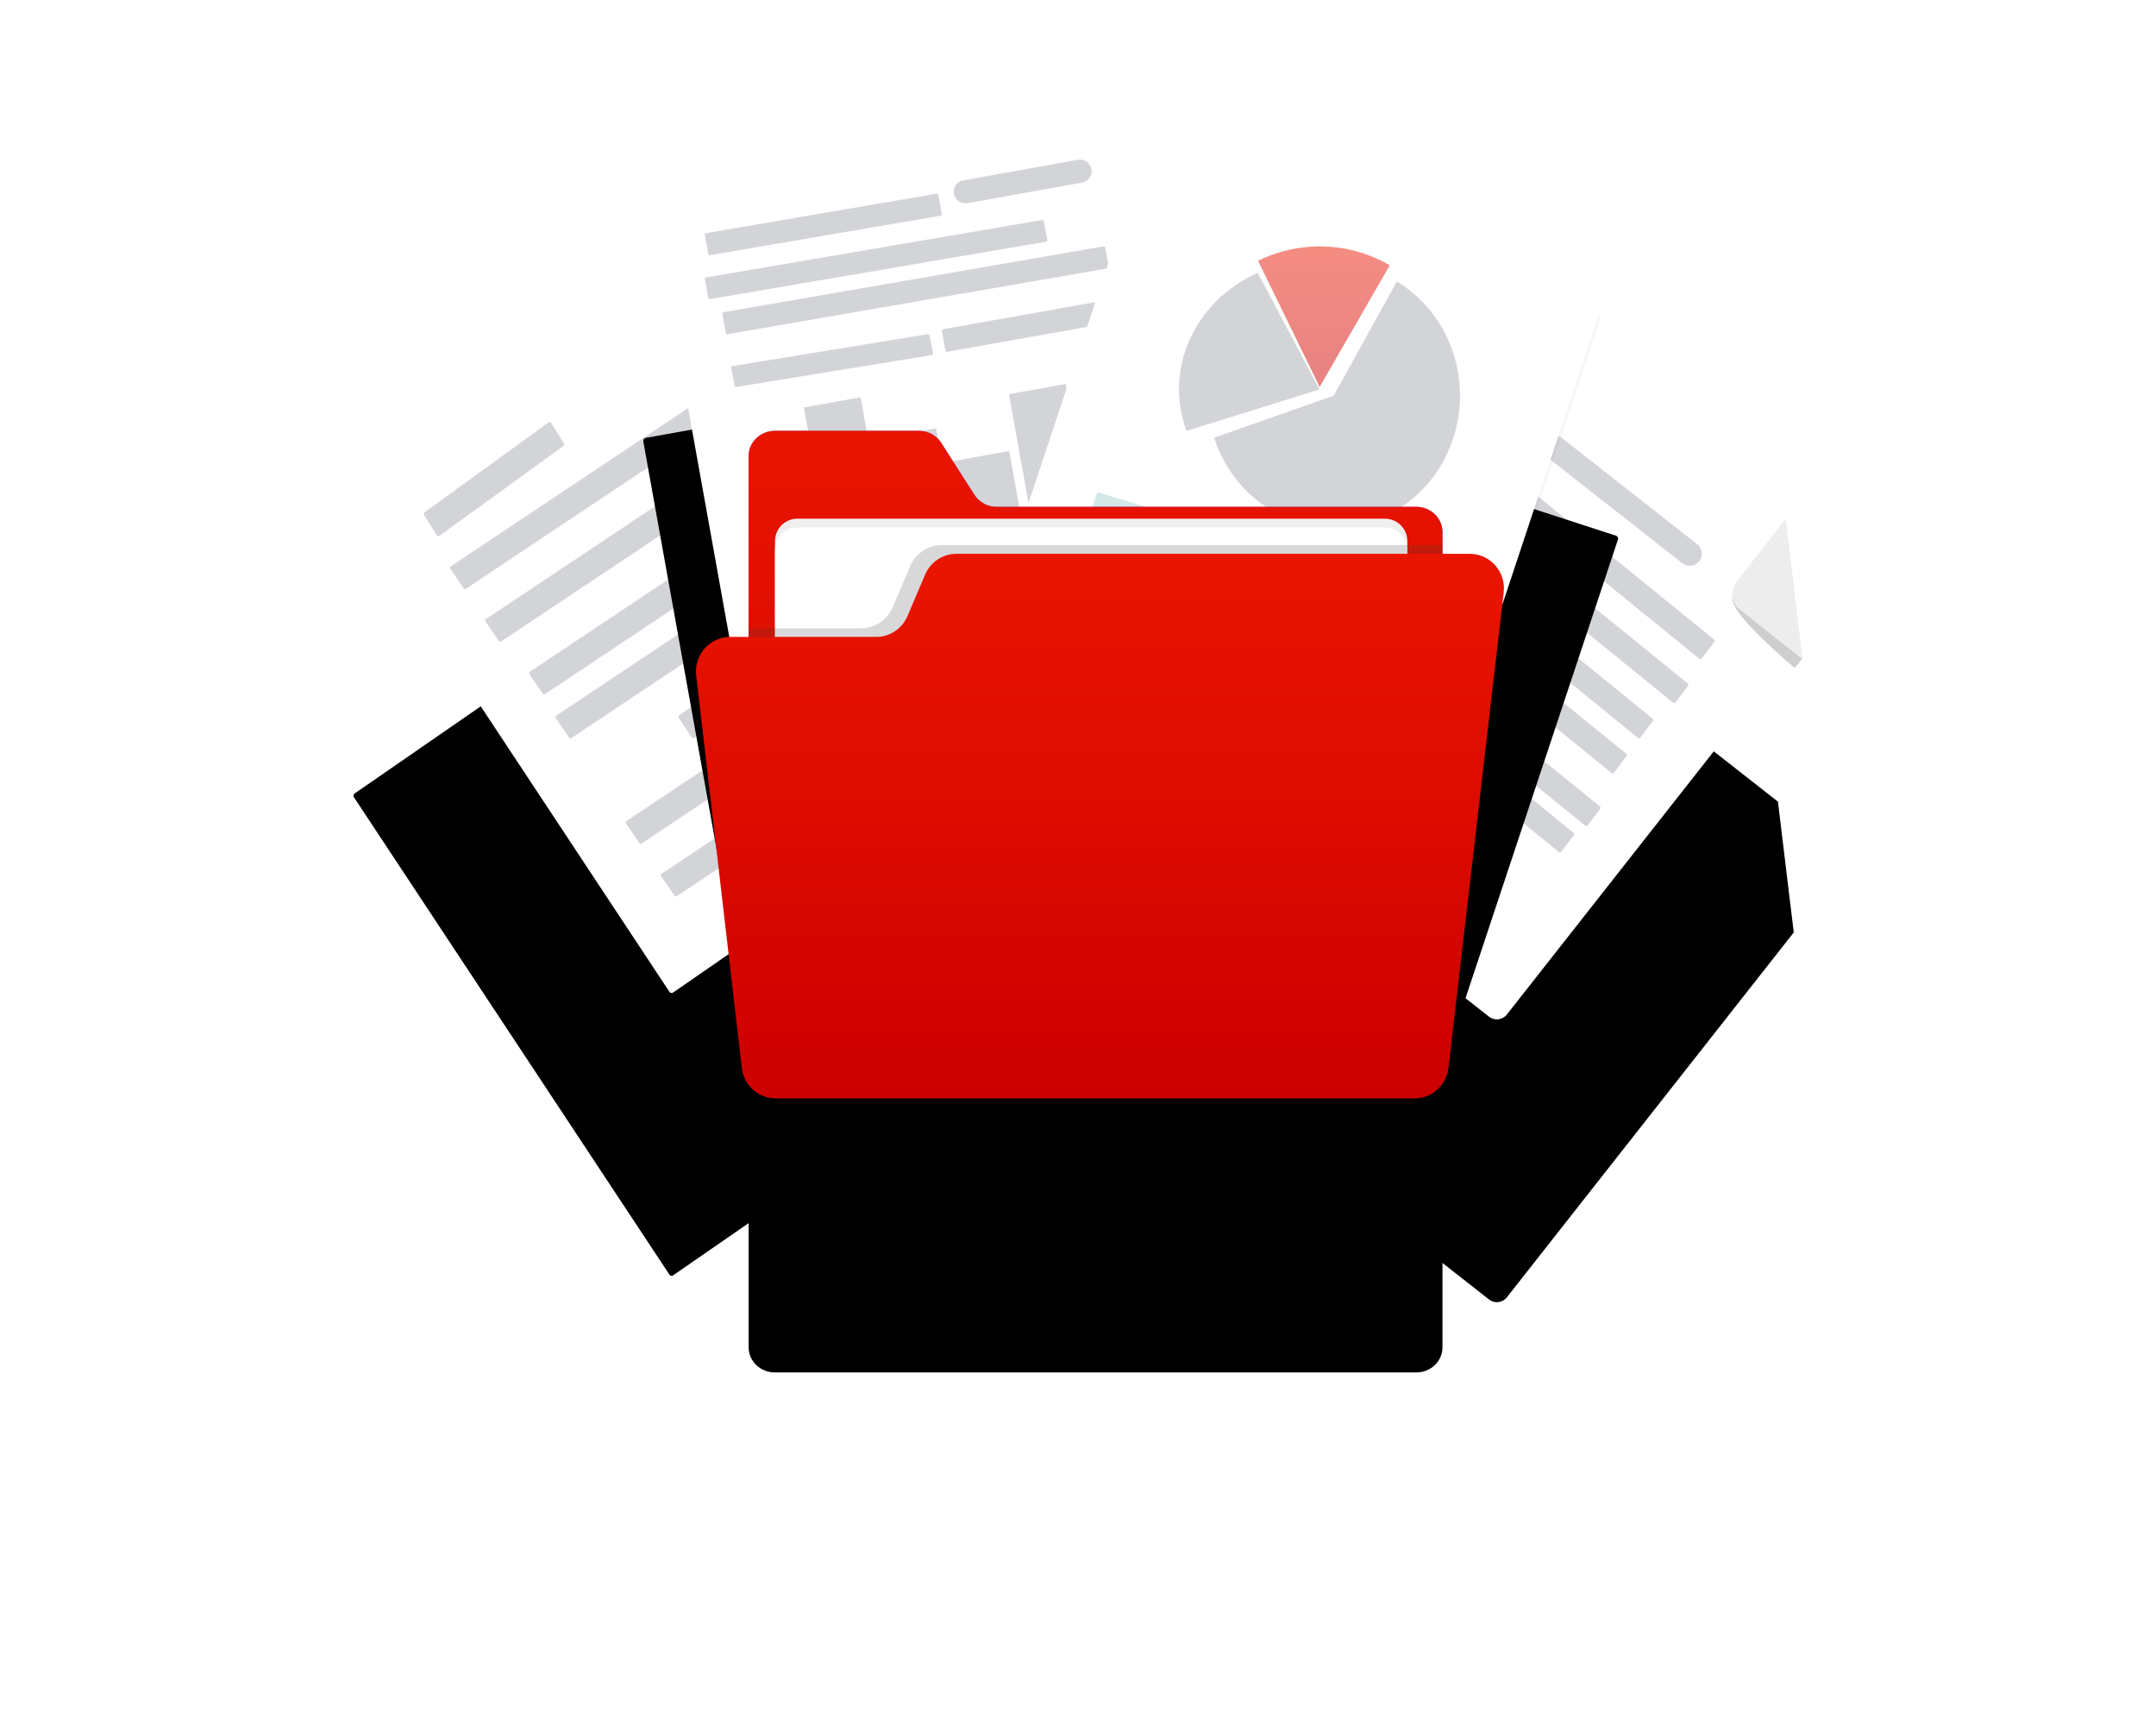 <svg width="122" height="98" viewBox="0 0 122 98" fill="none" xmlns="http://www.w3.org/2000/svg">
<g id="icon-documentation">
<g id="28-[Converted]">
<g id="Path">
<g id="Vector" filter="url(#filter0_d_3390_373)">
<path d="M101.503 36.752L85.266 57.4C85.022 57.71 84.572 57.764 84.261 57.521L65.001 42.427C64.691 42.183 64.637 41.734 64.879 41.423L83.931 17.194C84.176 16.884 84.625 16.831 84.936 17.073L100.608 29.355L100.895 31.735L101.202 34.278L101.503 36.752Z" fill="black"/>
</g>
<path id="Vector_2" d="M101.503 36.752L85.266 57.4C85.022 57.71 84.572 57.764 84.261 57.521L65.001 42.427C64.691 42.183 64.637 41.734 64.879 41.423L83.931 17.194C84.176 16.884 84.625 16.831 84.936 17.073L100.608 29.355L100.895 31.735L101.202 34.278L101.503 36.752Z" fill="white"/>
</g>
<path id="Path_2" d="M98.024 33.818C98.04 33.947 97.756 34.543 101.553 37.794L102 37.252L98.024 33.818Z" fill="#CECECE"/>
<path id="Path_3" d="M98.26 32.923C97.884 33.407 97.967 34.107 98.447 34.488L102 37.297L101.049 29.345L98.26 32.923Z" fill="#EDEDED"/>
<path id="Shape" d="M76.204 44.711C76.281 44.595 76.204 44.444 76.048 44.456C75.839 44.476 75.627 44.475 75.418 44.453L75.132 44.391C74.93 44.367 74.891 44.257 75.014 44.06C75.234 44.033 75.192 43.731 74.973 43.746C74.702 43.765 74.34 43.793 74.118 43.608C74.049 43.545 73.991 43.472 73.946 43.393C74.024 43.39 74.101 43.38 74.177 43.362C74.24 43.347 74.269 43.287 74.284 43.236C74.326 43.093 74.321 42.978 74.332 42.868C75.317 42.708 76.339 42.338 77.082 41.812C77.226 41.71 77.125 41.524 76.959 41.528C76.184 41.548 75.386 41.689 74.689 42.017C74.443 42.133 74.201 42.275 74.077 42.513C74.066 42.537 74.056 42.563 74.047 42.588C73.82 42.619 73.591 42.637 73.361 42.642C73.055 42.65 72.749 42.613 72.456 42.532C72.245 42.47 71.925 42.38 71.925 42.148C72.472 42.198 73.006 42.115 73.109 41.648C73.263 40.945 72.04 41.367 71.665 41.8C71.412 41.757 71.164 41.691 70.925 41.603C70.721 41.529 70.588 41.821 70.793 41.895C71.036 41.979 71.286 42.046 71.54 42.093C71.463 42.85 72.935 42.974 73.477 42.957C73.638 42.951 73.804 42.938 73.972 42.92C73.952 43.105 73.972 43.086 73.678 43.082C73.529 43.082 73.432 43.211 73.516 43.333C73.671 43.558 73.799 43.831 74.062 43.963C74.145 44.002 74.234 44.029 74.325 44.045C74.303 44.083 74.299 44.129 74.315 44.169C74.524 44.651 75.16 44.773 75.706 44.782C75.325 45.149 74.813 45.377 74.264 45.424C73.428 45.484 72.821 44.947 72.284 44.433C72.132 44.289 71.855 44.475 72.008 44.621C72.594 45.182 73.241 45.754 74.141 45.745C74.928 45.735 75.786 45.33 76.204 44.711ZM72.489 41.615C72.827 41.6 72.452 41.799 72.322 41.822C72.238 41.835 72.153 41.84 72.068 41.836C72.138 41.755 72.394 41.62 72.489 41.614L72.489 41.615ZM74.596 42.43C74.801 42.263 75.16 42.163 75.42 42.084C75.709 41.996 76.006 41.934 76.307 41.897C75.743 42.182 75.137 42.389 74.508 42.512C74.536 42.483 74.565 42.456 74.595 42.43H74.596Z" fill="#4684AF"/>
<path id="Rectangle" d="M88.403 24.797L96.043 30.794C96.339 31.026 96.391 31.456 96.158 31.752C95.925 32.049 95.496 32.1 95.199 31.868L87.56 25.871C87.263 25.638 87.212 25.209 87.445 24.913C87.677 24.616 88.107 24.564 88.403 24.797Z" fill="#D2D4D8"/>
<path id="Path_4" d="M96.17 37.278L81.656 25.484C81.62 25.454 81.613 25.398 81.642 25.36L82.363 24.409C82.392 24.371 82.446 24.364 82.483 24.394L96.998 36.187C97.034 36.217 97.041 36.272 97.012 36.311L96.291 37.262C96.277 37.281 96.256 37.293 96.234 37.296C96.211 37.299 96.188 37.292 96.17 37.278Z" fill="#D2D4D8"/>
<path id="Path_5" d="M94.68 39.762L80.165 27.968C80.129 27.938 80.122 27.883 80.151 27.845L80.872 26.894C80.901 26.856 80.955 26.849 80.992 26.879L95.506 38.674C95.543 38.704 95.55 38.759 95.521 38.797L94.799 39.749C94.77 39.786 94.716 39.792 94.68 39.762Z" fill="#D2D4D8"/>
<path id="Path_6" d="M92.693 41.751L78.178 29.957C78.141 29.927 78.135 29.872 78.163 29.834L78.885 28.882C78.914 28.844 78.968 28.837 79.005 28.867L93.519 40.662C93.537 40.676 93.548 40.697 93.551 40.72C93.554 40.743 93.547 40.767 93.533 40.785L92.812 41.736C92.783 41.774 92.73 41.781 92.693 41.751Z" fill="#D2D4D8"/>
<path id="Path_7" d="M91.203 43.74L76.687 31.945C76.65 31.915 76.644 31.86 76.672 31.822L77.394 30.87C77.423 30.832 77.476 30.825 77.513 30.855L92.028 42.65C92.065 42.68 92.071 42.735 92.043 42.773L91.321 43.725C91.292 43.762 91.24 43.769 91.203 43.74Z" fill="#D2D4D8"/>
<path id="Path_8" d="M89.71 46.721L75.196 34.927C75.159 34.897 75.152 34.841 75.181 34.803L75.902 33.852C75.932 33.814 75.985 33.807 76.022 33.837L90.537 45.631C90.574 45.661 90.58 45.717 90.551 45.755L89.83 46.706C89.801 46.744 89.747 46.751 89.71 46.721Z" fill="#D2D4D8"/>
<path id="Path_9" d="M88.22 48.211L73.705 36.417C73.668 36.387 73.662 36.332 73.691 36.294L74.412 35.343C74.442 35.305 74.495 35.298 74.532 35.328L89.046 47.122C89.083 47.152 89.09 47.207 89.061 47.245L88.34 48.197C88.31 48.235 88.257 48.241 88.22 48.211Z" fill="#D2D4D8"/>
<path id="Shape_2" d="M80.493 51.73C79.781 51.171 79.476 50.239 79.719 49.368C79.963 48.496 80.707 47.858 81.605 47.749C82.503 47.641 83.378 48.084 83.822 48.872C84.266 49.66 84.191 50.638 83.633 51.35C82.87 52.321 81.465 52.491 80.493 51.73ZM82.956 48.592C82.195 47.993 81.093 48.126 80.495 48.887C79.897 49.648 80.029 50.75 80.79 51.348C81.551 51.946 82.653 51.814 83.251 51.053C83.848 50.292 83.716 49.19 82.956 48.592Z" fill="#D2D4D8"/>
<g id="Path_10">
<g id="Vector_3" filter="url(#filter1_d_3390_373)">
<path d="M59.692 41.228L38.084 56.157C38.018 56.202 37.927 56.184 37.882 56.116L20.025 29.101C19.98 29.033 19.998 28.941 20.064 28.895L41.673 13.965C41.74 13.919 41.83 13.937 41.875 14.005L59.732 41.02C59.754 41.053 59.762 41.093 59.755 41.133C59.747 41.172 59.724 41.206 59.692 41.228Z" fill="black"/>
</g>
<path id="Vector_4" d="M59.692 41.228L38.084 56.157C38.018 56.202 37.927 56.184 37.882 56.116L20.025 29.101C19.98 29.033 19.998 28.941 20.064 28.895L41.673 13.965C41.74 13.919 41.83 13.937 41.875 14.005L59.732 41.02C59.754 41.053 59.762 41.093 59.755 41.133C59.747 41.172 59.724 41.206 59.692 41.228Z" fill="white"/>
</g>
<path id="Path_11" d="M31.886 25.227L24.856 30.322C24.812 30.354 24.753 30.341 24.724 30.295L23.992 29.133C23.962 29.087 23.974 29.023 24.017 28.991L31.047 23.896C31.091 23.865 31.15 23.877 31.179 23.924L31.911 25.085C31.94 25.132 31.929 25.195 31.886 25.227Z" fill="#D2D4D8"/>
<path id="Path_12" d="M43.81 21.68L26.373 33.305C26.328 33.334 26.267 33.323 26.236 33.279L25.483 32.176C25.452 32.132 25.464 32.072 25.509 32.042L42.946 20.417C42.968 20.402 42.994 20.397 43.02 20.402C43.045 20.406 43.068 20.421 43.082 20.443L43.837 21.545C43.867 21.59 43.855 21.65 43.81 21.68Z" fill="#D2D4D8"/>
<path id="Path_13" d="M45.8 24.662L28.364 36.286C28.342 36.301 28.316 36.306 28.29 36.301C28.265 36.296 28.242 36.281 28.228 36.26L27.473 35.158C27.458 35.137 27.452 35.111 27.457 35.085C27.462 35.06 27.477 35.037 27.499 35.023L44.935 23.399C44.957 23.384 44.983 23.379 45.009 23.384C45.035 23.389 45.057 23.404 45.071 23.425L45.826 24.527C45.856 24.571 45.845 24.631 45.8 24.662Z" fill="#D2D4D8"/>
<path id="Path_14" d="M48.285 27.642L30.847 39.267C30.826 39.282 30.799 39.288 30.773 39.283C30.748 39.278 30.725 39.263 30.711 39.241L29.956 38.139C29.926 38.095 29.938 38.035 29.983 38.005L47.418 26.38C47.463 26.35 47.524 26.362 47.555 26.406L48.309 27.508C48.324 27.529 48.33 27.555 48.326 27.58C48.321 27.606 48.306 27.628 48.285 27.642Z" fill="#D2D4D8"/>
<path id="Path_15" d="M49.776 30.128L32.34 41.753C32.294 41.783 32.234 41.772 32.203 41.727L31.448 40.625C31.433 40.604 31.427 40.578 31.432 40.552C31.437 40.527 31.453 40.505 31.474 40.491L48.911 28.866C48.932 28.851 48.959 28.845 48.984 28.85C49.01 28.855 49.033 28.87 49.047 28.892L49.802 29.994C49.832 30.038 49.82 30.098 49.776 30.128Z" fill="#D2D4D8"/>
<path id="Path_16" d="M51.763 33.133L39.281 41.753C39.237 41.783 39.177 41.772 39.147 41.727L38.405 40.604C38.39 40.582 38.385 40.556 38.389 40.53C38.394 40.504 38.409 40.482 38.431 40.467L50.913 31.847C50.957 31.817 51.017 31.829 51.047 31.874L51.789 32.996C51.819 33.041 51.807 33.102 51.763 33.133Z" fill="#D2D4D8"/>
<path id="Path_17" d="M53.751 36.09L36.314 47.717C36.27 47.746 36.209 47.735 36.178 47.691L35.423 46.589C35.393 46.544 35.405 46.484 35.449 46.454L52.886 34.828C52.931 34.799 52.992 34.81 53.022 34.854L53.777 35.957C53.792 35.978 53.797 36.004 53.792 36.029C53.787 36.054 53.772 36.076 53.751 36.09Z" fill="#D2D4D8"/>
<path id="Path_18" d="M55.738 39.073L38.302 50.699C38.257 50.728 38.196 50.717 38.166 50.672L37.411 49.571C37.396 49.55 37.39 49.523 37.395 49.498C37.4 49.473 37.415 49.451 37.437 49.437L54.873 37.81C54.919 37.781 54.979 37.792 55.01 37.837L55.765 38.938C55.795 38.983 55.783 39.043 55.738 39.073Z" fill="#D2D4D8"/>
<g id="Path_19">
<g id="Vector_5" filter="url(#filter2_d_3390_373)">
<path d="M42.474 41.767C42.379 41.783 42.289 41.721 42.272 41.626L36.402 8.975C36.386 8.88 36.448 8.79 36.543 8.773L63.125 4.003C63.22 3.986 63.31 4.049 63.327 4.143L69.197 36.795C69.213 36.889 69.151 36.98 69.056 36.997L42.474 41.767Z" fill="black"/>
</g>
<path id="Vector_6" d="M42.474 41.767C42.379 41.783 42.289 41.721 42.272 41.626L36.402 8.975C36.386 8.88 36.448 8.79 36.543 8.773L63.125 4.003C63.22 3.986 63.31 4.049 63.327 4.143L69.197 36.795C69.213 36.889 69.151 36.98 69.056 36.997L42.474 41.767Z" fill="white"/>
</g>
<path id="Rectangle_2" d="M45.491 23.054L48.699 22.478L50.328 31.554L47.121 32.13L45.491 23.054Z" fill="#D2D4D8"/>
<path id="Rectangle_3" d="M49.762 24.812L52.969 24.236L54.16 30.865L50.952 31.441L49.762 24.812Z" fill="#D2D4D8"/>
<path id="Rectangle_4" d="M53.899 26.094L57.107 25.518L57.945 30.186L54.738 30.762L53.899 26.094Z" fill="#D2D4D8"/>
<path id="Rectangle_5" d="M57.094 22.301L60.301 21.725L61.7 29.512L58.492 30.088L57.094 22.301Z" fill="#D2D4D8"/>
<path id="Path_20" d="M53.228 12.202L40.181 14.436C40.136 14.443 40.093 14.414 40.085 14.371L39.88 13.285C39.873 13.242 39.903 13.201 39.948 13.193L52.995 10.959C53.04 10.952 53.083 10.981 53.092 11.024L53.296 12.11C53.303 12.153 53.273 12.194 53.228 12.202Z" fill="#D2D4D8"/>
<path id="Path_21" d="M59.193 13.673L40.177 16.92C40.132 16.927 40.09 16.899 40.082 16.857L39.88 15.788C39.873 15.746 39.903 15.706 39.947 15.698L58.963 12.45C59.008 12.443 59.05 12.471 59.058 12.513L59.26 13.582C59.267 13.624 59.237 13.665 59.193 13.673Z" fill="#D2D4D8"/>
<path id="Path_22" d="M62.673 15.184L41.172 18.908C41.127 18.915 41.085 18.886 41.076 18.843L40.874 17.756C40.867 17.713 40.897 17.672 40.941 17.665L62.441 13.94C62.485 13.934 62.527 13.962 62.536 14.005L62.739 15.092C62.746 15.134 62.717 15.175 62.673 15.184Z" fill="#D2D4D8"/>
<path id="Rectangle_6" d="M44.579 34.536L58.594 32.019C58.95 31.955 59.29 32.192 59.354 32.548C59.418 32.904 59.181 33.244 58.826 33.308L44.81 35.824C44.455 35.888 44.114 35.652 44.05 35.296C43.986 34.94 44.223 34.6 44.579 34.536Z" fill="#D2D4D8"/>
<path id="Path_23" d="M66.152 35.063L44.65 38.787C44.605 38.794 44.563 38.765 44.555 38.722L44.353 37.635C44.345 37.592 44.375 37.551 44.42 37.543L65.919 33.819C65.964 33.813 66.006 33.841 66.014 33.884L66.217 34.971C66.224 35.013 66.196 35.054 66.152 35.063Z" fill="#D2D4D8"/>
<path id="Path_24" d="M52.729 20.089L41.671 21.89C41.626 21.897 41.583 21.869 41.575 21.828L41.37 20.799C41.363 20.758 41.393 20.719 41.438 20.711L52.498 18.91C52.544 18.904 52.586 18.931 52.594 18.972L52.798 20.002C52.806 20.044 52.774 20.083 52.729 20.089Z" fill="#D2D4D8"/>
<path id="Path_25" d="M63.169 18.199L53.596 19.902C53.551 19.909 53.509 19.88 53.501 19.836L53.299 18.72C53.291 18.676 53.322 18.634 53.366 18.626L62.939 16.922C62.984 16.915 63.026 16.945 63.034 16.989L63.236 18.104C63.244 18.148 63.214 18.191 63.169 18.199Z" fill="#D2D4D8"/>
<path id="Rectangle_7" d="M54.506 10.207L60.996 9.041C61.352 8.977 61.692 9.214 61.756 9.57C61.82 9.926 61.583 10.266 61.227 10.33L54.737 11.495C54.381 11.559 54.041 11.322 53.977 10.967C53.913 10.611 54.15 10.271 54.506 10.207Z" fill="#D2D4D8"/>
<g id="Group" opacity="0.2">
<path id="Path_26" opacity="0.2" d="M80.005 49.217L54.411 40.905C54.368 40.891 54.331 40.86 54.311 40.82C54.29 40.779 54.286 40.732 54.301 40.689L64.638 9.585C64.668 9.495 64.766 9.447 64.858 9.476L90.451 17.788C90.542 17.817 90.592 17.914 90.562 18.004L80.223 49.106C80.193 49.196 80.096 49.245 80.005 49.217Z" fill="#3D3D3D"/>
<path id="Path_27" opacity="0.2" d="M78.072 19.31L74.363 25.654L67.345 27.989C68.396 31.076 71.384 33.106 74.677 32.97C77.97 32.834 80.776 30.563 81.562 27.4C82.349 24.236 80.926 20.939 78.072 19.31Z" fill="#3D3D3D"/>
<path id="Path_28" opacity="0.2" d="M77.682 18.084C75.544 16.863 72.932 16.776 70.717 17.852L73.975 24.424L77.682 18.084Z" fill="#3D3D3D"/>
<path id="Path_29" opacity="0.2" d="M69.894 18.477C66.551 20.088 64.941 23.906 66.136 27.388L73.154 25.053L69.894 18.477Z" fill="#3D3D3D"/>
<path id="Path_30" opacity="0.2" d="M69.624 35.372L60.409 32.378C60.39 32.373 60.374 32.36 60.365 32.343C60.357 32.325 60.355 32.305 60.361 32.287L60.677 31.336C60.683 31.317 60.697 31.301 60.715 31.292C60.733 31.283 60.754 31.282 60.773 31.288L69.987 34.281C70.007 34.287 70.023 34.3 70.032 34.318C70.041 34.336 70.042 34.357 70.035 34.376L69.719 35.327C69.713 35.345 69.699 35.36 69.681 35.369C69.663 35.377 69.642 35.378 69.624 35.372Z" fill="#3D3D3D"/>
<path id="Path_31" opacity="0.2" d="M73.764 39.026L59.718 34.464C59.699 34.458 59.683 34.445 59.674 34.428C59.665 34.41 59.664 34.39 59.67 34.372L59.986 33.421C59.991 33.402 60.005 33.386 60.023 33.377C60.041 33.368 60.062 33.367 60.081 33.373L74.128 37.935C74.166 37.948 74.188 37.989 74.175 38.028L73.859 38.979C73.853 38.998 73.84 39.014 73.822 39.023C73.804 39.031 73.783 39.033 73.764 39.026Z" fill="#3D3D3D"/>
<path id="Path_32" opacity="0.2" d="M68.334 39.916L58.921 36.859C58.883 36.846 58.861 36.805 58.874 36.767L59.19 35.816C59.196 35.797 59.209 35.782 59.226 35.773C59.244 35.764 59.264 35.763 59.282 35.769L68.695 38.827C68.734 38.839 68.755 38.88 68.742 38.919L68.426 39.87C68.413 39.908 68.372 39.929 68.334 39.916Z" fill="#3D3D3D"/>
<path id="Rectangle_8" opacity="0.2" d="M75.474 38.374L79.677 39.739C79.976 39.836 80.14 40.158 80.043 40.457C80.042 40.458 80.042 40.46 80.041 40.461C79.941 40.762 79.617 40.926 79.314 40.828L75.112 39.463C74.812 39.366 74.649 39.044 74.746 38.745C74.746 38.744 74.747 38.742 74.747 38.741C74.847 38.44 75.172 38.276 75.474 38.374Z" fill="#3D3D3D"/>
<path id="Rectangle_9" opacity="0.2" d="M71.439 34.754L80.369 37.654C80.668 37.752 80.832 38.073 80.735 38.373C80.734 38.374 80.734 38.375 80.734 38.376C80.633 38.678 80.309 38.842 80.007 38.744L71.076 35.843C70.777 35.746 70.613 35.424 70.71 35.125C70.711 35.124 70.711 35.122 70.712 35.121C70.812 34.82 71.136 34.656 71.439 34.754Z" fill="#3D3D3D"/>
</g>
<g id="Path_33">
<g id="Vector_7" filter="url(#filter3_d_3390_373)">
<path d="M80.996 45.737L55.403 37.425C55.312 37.395 55.263 37.298 55.293 37.208L65.632 6.106C65.662 6.016 65.76 5.967 65.851 5.996L91.444 14.308C91.535 14.338 91.584 14.435 91.554 14.525L81.216 45.627C81.185 45.717 81.087 45.766 80.996 45.737Z" fill="black"/>
</g>
<path id="Vector_8" d="M80.996 45.737L55.403 37.425C55.312 37.395 55.263 37.298 55.293 37.208L65.632 6.106C65.662 6.016 65.76 5.967 65.851 5.996L91.444 14.308C91.535 14.338 91.584 14.435 91.554 14.525L81.216 45.627C81.185 45.717 81.087 45.766 80.996 45.737Z" fill="white"/>
</g>
<path id="Path_34" d="M79.044 15.927L75.469 22.387L68.702 24.764C69.716 27.908 72.597 29.975 75.772 29.836C78.947 29.697 81.653 27.385 82.41 24.164C83.168 20.942 81.797 17.586 79.044 15.927Z" fill="#D2D4D8"/>
<path id="Path_35" opacity="0.491" d="M78.642 15.006C78.169 14.733 77.669 14.508 77.15 14.337C75.185 13.688 73.044 13.838 71.188 14.755L74.675 21.891L78.642 15.006Z" fill="url(#paint0_linear_3390_373)"/>
<path id="Path_36" d="M71.169 15.431C67.582 17.048 65.855 20.881 67.138 24.376L74.667 22.033L71.169 15.431Z" fill="#D2D4D8"/>
<path id="Path_37" d="M71.257 31.826L61.799 28.92C61.779 28.914 61.762 28.901 61.753 28.884C61.744 28.866 61.743 28.846 61.749 28.828L62.074 27.904C62.08 27.886 62.094 27.871 62.113 27.862C62.131 27.853 62.153 27.852 62.172 27.859L71.631 30.765C71.651 30.771 71.667 30.784 71.676 30.801C71.686 30.818 71.687 30.838 71.68 30.857L71.356 31.78C71.35 31.799 71.336 31.814 71.317 31.823C71.299 31.831 71.277 31.833 71.257 31.826Z" fill="#D4E8E8"/>
<path id="Path_38" d="M75.248 35.802L61.3 31.398C61.281 31.392 61.265 31.38 61.256 31.362C61.247 31.345 61.246 31.325 61.252 31.307L61.566 30.389C61.572 30.371 61.586 30.355 61.604 30.347C61.622 30.338 61.642 30.337 61.661 30.343L75.609 34.747C75.628 34.753 75.643 34.765 75.652 34.782C75.661 34.798 75.663 34.818 75.656 34.836L75.343 35.754C75.338 35.773 75.324 35.789 75.306 35.798C75.288 35.807 75.267 35.809 75.248 35.802Z" fill="#D4E8E8"/>
<path id="Path_39" d="M69.28 36.795L59.81 33.87C59.791 33.865 59.775 33.853 59.766 33.836C59.757 33.82 59.755 33.8 59.761 33.783L60.079 32.873C60.085 32.855 60.099 32.84 60.117 32.831C60.135 32.822 60.156 32.821 60.175 32.828L69.645 35.752C69.685 35.764 69.706 35.804 69.694 35.84L69.376 36.75C69.37 36.768 69.356 36.784 69.338 36.792C69.32 36.801 69.299 36.802 69.28 36.795Z" fill="#D4E8E8"/>
<path id="Rectangle_10" d="M76.7 35.137L80.877 36.51C81.18 36.609 81.345 36.936 81.245 37.239C81.146 37.542 80.819 37.707 80.516 37.608L76.34 36.235C76.036 36.136 75.871 35.809 75.971 35.506C76.071 35.203 76.397 35.038 76.7 35.137Z" fill="#D4E8E8"/>
<path id="Path_40" d="M81.705 35.306L71.737 31.972C71.718 31.966 71.702 31.952 71.693 31.934C71.684 31.916 71.682 31.896 71.688 31.876L72.007 30.889C72.019 30.849 72.062 30.827 72.101 30.84L82.069 34.174C82.088 34.18 82.104 34.193 82.113 34.211C82.122 34.229 82.123 34.25 82.117 34.269L81.799 35.256C81.786 35.296 81.744 35.318 81.705 35.306Z" fill="#D4E8E8"/>
<g id="Path_41">
<g id="Vector_9" filter="url(#filter4_d_3390_373)">
<path d="M81.624 30.103V60.226C81.624 61.013 80.962 61.648 80.145 61.648H43.845C43.029 61.648 42.363 61.013 42.363 60.226V25.802C42.363 25.015 43.03 24.375 43.845 24.375H52C52.507 24.373 52.981 24.628 53.259 25.052L55.139 27.996C55.415 28.424 55.89 28.68 56.398 28.675H80.147C80.962 28.678 81.624 29.316 81.624 30.103Z" fill="black"/>
</g>
<path id="Vector_10" d="M81.624 30.103V60.226C81.624 61.013 80.962 61.648 80.145 61.648H43.845C43.029 61.648 42.363 61.013 42.363 60.226V25.802C42.363 25.015 43.03 24.375 43.845 24.375H52C52.507 24.373 52.981 24.628 53.259 25.052L55.139 27.996C55.415 28.424 55.89 28.68 56.398 28.675H80.147C80.962 28.678 81.624 29.316 81.624 30.103Z" fill="url(#paint1_linear_3390_373)"/>
<path id="Vector_11" d="M81.624 30.103V60.226C81.624 61.013 80.962 61.648 80.145 61.648H43.845C43.029 61.648 42.363 61.013 42.363 60.226V25.802C42.363 25.015 43.03 24.375 43.845 24.375H52C52.507 24.373 52.981 24.628 53.259 25.052L55.139 27.996C55.415 28.424 55.89 28.68 56.398 28.675H80.147C80.962 28.678 81.624 29.316 81.624 30.103Z" fill="url(#paint2_linear_3390_373)"/>
</g>
<path id="Rectangle_11" d="M78.369 29.345H45.122C44.422 29.345 43.855 29.913 43.855 30.613V59.884C43.855 60.584 44.422 61.151 45.122 61.151H78.369C79.069 61.151 79.636 60.584 79.636 59.884V30.613C79.636 29.913 79.069 29.345 78.369 29.345Z" fill="#EFEFEF"/>
<path id="Rectangle_12" d="M78.369 29.842H45.122C44.422 29.842 43.855 30.41 43.855 31.11V60.381C43.855 61.081 44.422 61.648 45.122 61.648H78.369C79.069 61.648 79.636 61.081 79.636 60.381V31.11C79.636 30.41 79.069 29.842 78.369 29.842Z" fill="white"/>
<path id="Path_42" opacity="0.2" d="M81.624 30.836V57.684L81.353 60.003C81.262 60.781 80.719 61.429 79.972 61.648H43.845C43.029 61.648 42.363 61.01 42.363 60.22V35.551H48.717C49.495 35.552 50.198 35.086 50.506 34.367L51.51 32.024C51.815 31.304 52.517 30.836 53.295 30.836H81.624Z" fill="#3D3D3D"/>
<path id="Path_43" d="M81.963 60.419C81.848 61.403 81.024 62.145 80.045 62.145H43.895C42.915 62.145 42.091 61.403 41.977 60.419L39.395 38.218C39.331 37.664 39.503 37.108 39.87 36.691C40.236 36.274 40.761 36.035 41.313 36.035H49.578C50.35 36.035 51.047 35.571 51.352 34.853L52.347 32.515C52.652 31.798 53.35 31.333 54.121 31.333H83.17C83.722 31.333 84.248 31.571 84.614 31.988C84.981 32.406 85.154 32.962 85.09 33.516L81.963 60.419Z" fill="url(#paint3_linear_3390_373)"/>
</g>
</g>
<defs>
<filter id="filter0_d_3390_373" x="44.727" y="12.921" width="76.775" height="80.751" filterUnits="userSpaceOnUse" color-interpolation-filters="sRGB">
<feFlood flood-opacity="0" result="BackgroundImageFix"/>
<feColorMatrix in="SourceAlpha" type="matrix" values="0 0 0 0 0 0 0 0 0 0 0 0 0 0 0 0 0 0 127 0" result="hardAlpha"/>
<feOffset dy="16"/>
<feGaussianBlur stdDeviation="10"/>
<feColorMatrix type="matrix" values="0 0 0 0 0 0 0 0 0 0 0 0 0 0 0 0 0 0 0.093 0"/>
<feBlend mode="normal" in2="BackgroundImageFix" result="effect1_dropShadow_3390_373"/>
<feBlend mode="normal" in="SourceGraphic" in2="effect1_dropShadow_3390_373" result="shape"/>
</filter>
<filter id="filter1_d_3390_373" x="0" y="9.939" width="79.758" height="82.242" filterUnits="userSpaceOnUse" color-interpolation-filters="sRGB">
<feFlood flood-opacity="0" result="BackgroundImageFix"/>
<feColorMatrix in="SourceAlpha" type="matrix" values="0 0 0 0 0 0 0 0 0 0 0 0 0 0 0 0 0 0 127 0" result="hardAlpha"/>
<feOffset dy="16"/>
<feGaussianBlur stdDeviation="10"/>
<feColorMatrix type="matrix" values="0 0 0 0 0 0 0 0 0 0 0 0 0 0 0 0 0 0 0.093 0"/>
<feBlend mode="normal" in2="BackgroundImageFix" result="effect1_dropShadow_3390_373"/>
<feBlend mode="normal" in="SourceGraphic" in2="effect1_dropShadow_3390_373" result="shape"/>
</filter>
<filter id="filter2_d_3390_373" x="16.399" y="0" width="72.8" height="77.769" filterUnits="userSpaceOnUse" color-interpolation-filters="sRGB">
<feFlood flood-opacity="0" result="BackgroundImageFix"/>
<feColorMatrix in="SourceAlpha" type="matrix" values="0 0 0 0 0 0 0 0 0 0 0 0 0 0 0 0 0 0 127 0" result="hardAlpha"/>
<feOffset dy="16"/>
<feGaussianBlur stdDeviation="10"/>
<feColorMatrix type="matrix" values="0 0 0 0 0 0 0 0 0 0 0 0 0 0 0 0 0 0 0.093 0"/>
<feBlend mode="normal" in2="BackgroundImageFix" result="effect1_dropShadow_3390_373"/>
<feBlend mode="normal" in="SourceGraphic" in2="effect1_dropShadow_3390_373" result="shape"/>
</filter>
<filter id="filter3_d_3390_373" x="35.284" y="1.988" width="76.278" height="79.757" filterUnits="userSpaceOnUse" color-interpolation-filters="sRGB">
<feFlood flood-opacity="0" result="BackgroundImageFix"/>
<feColorMatrix in="SourceAlpha" type="matrix" values="0 0 0 0 0 0 0 0 0 0 0 0 0 0 0 0 0 0 127 0" result="hardAlpha"/>
<feOffset dy="16"/>
<feGaussianBlur stdDeviation="10"/>
<feColorMatrix type="matrix" values="0 0 0 0 0 0 0 0 0 0 0 0 0 0 0 0 0 0 0.093 0"/>
<feBlend mode="normal" in2="BackgroundImageFix" result="effect1_dropShadow_3390_373"/>
<feBlend mode="normal" in="SourceGraphic" in2="effect1_dropShadow_3390_373" result="shape"/>
</filter>
<filter id="filter4_d_3390_373" x="22.363" y="20.375" width="79.261" height="77.272" filterUnits="userSpaceOnUse" color-interpolation-filters="sRGB">
<feFlood flood-opacity="0" result="BackgroundImageFix"/>
<feColorMatrix in="SourceAlpha" type="matrix" values="0 0 0 0 0 0 0 0 0 0 0 0 0 0 0 0 0 0 127 0" result="hardAlpha"/>
<feOffset dy="16"/>
<feGaussianBlur stdDeviation="10"/>
<feColorMatrix type="matrix" values="0 0 0 0 0.259 0 0 0 0 0.6 0 0 0 0 0.882 0 0 0 0.3 0"/>
<feBlend mode="normal" in2="BackgroundImageFix" result="effect1_dropShadow_3390_373"/>
<feBlend mode="normal" in="SourceGraphic" in2="effect1_dropShadow_3390_373" result="shape"/>
</filter>
<linearGradient id="paint0_linear_3390_373" x1="74.915" y1="13.94" x2="74.915" y2="21.891" gradientUnits="userSpaceOnUse">
<stop stop-color="#EA1500"/>
<stop offset="1" stop-color="#CC0000"/>
</linearGradient>
<linearGradient id="paint1_linear_3390_373" x1="61.993" y1="24.375" x2="61.993" y2="61.648" gradientUnits="userSpaceOnUse">
<stop stop-color="#7A62E4"/>
<stop offset="1" stop-color="#656EE4"/>
</linearGradient>
<linearGradient id="paint2_linear_3390_373" x1="61.993" y1="24.375" x2="61.993" y2="61.648" gradientUnits="userSpaceOnUse">
<stop stop-color="#EA1500"/>
<stop offset="1" stop-color="#CC0000"/>
</linearGradient>
<linearGradient id="paint3_linear_3390_373" x1="62.242" y1="31.333" x2="62.242" y2="62.145" gradientUnits="userSpaceOnUse">
<stop stop-color="#EA1500"/>
<stop offset="1" stop-color="#CC0000"/>
</linearGradient>
</defs>
</svg>
